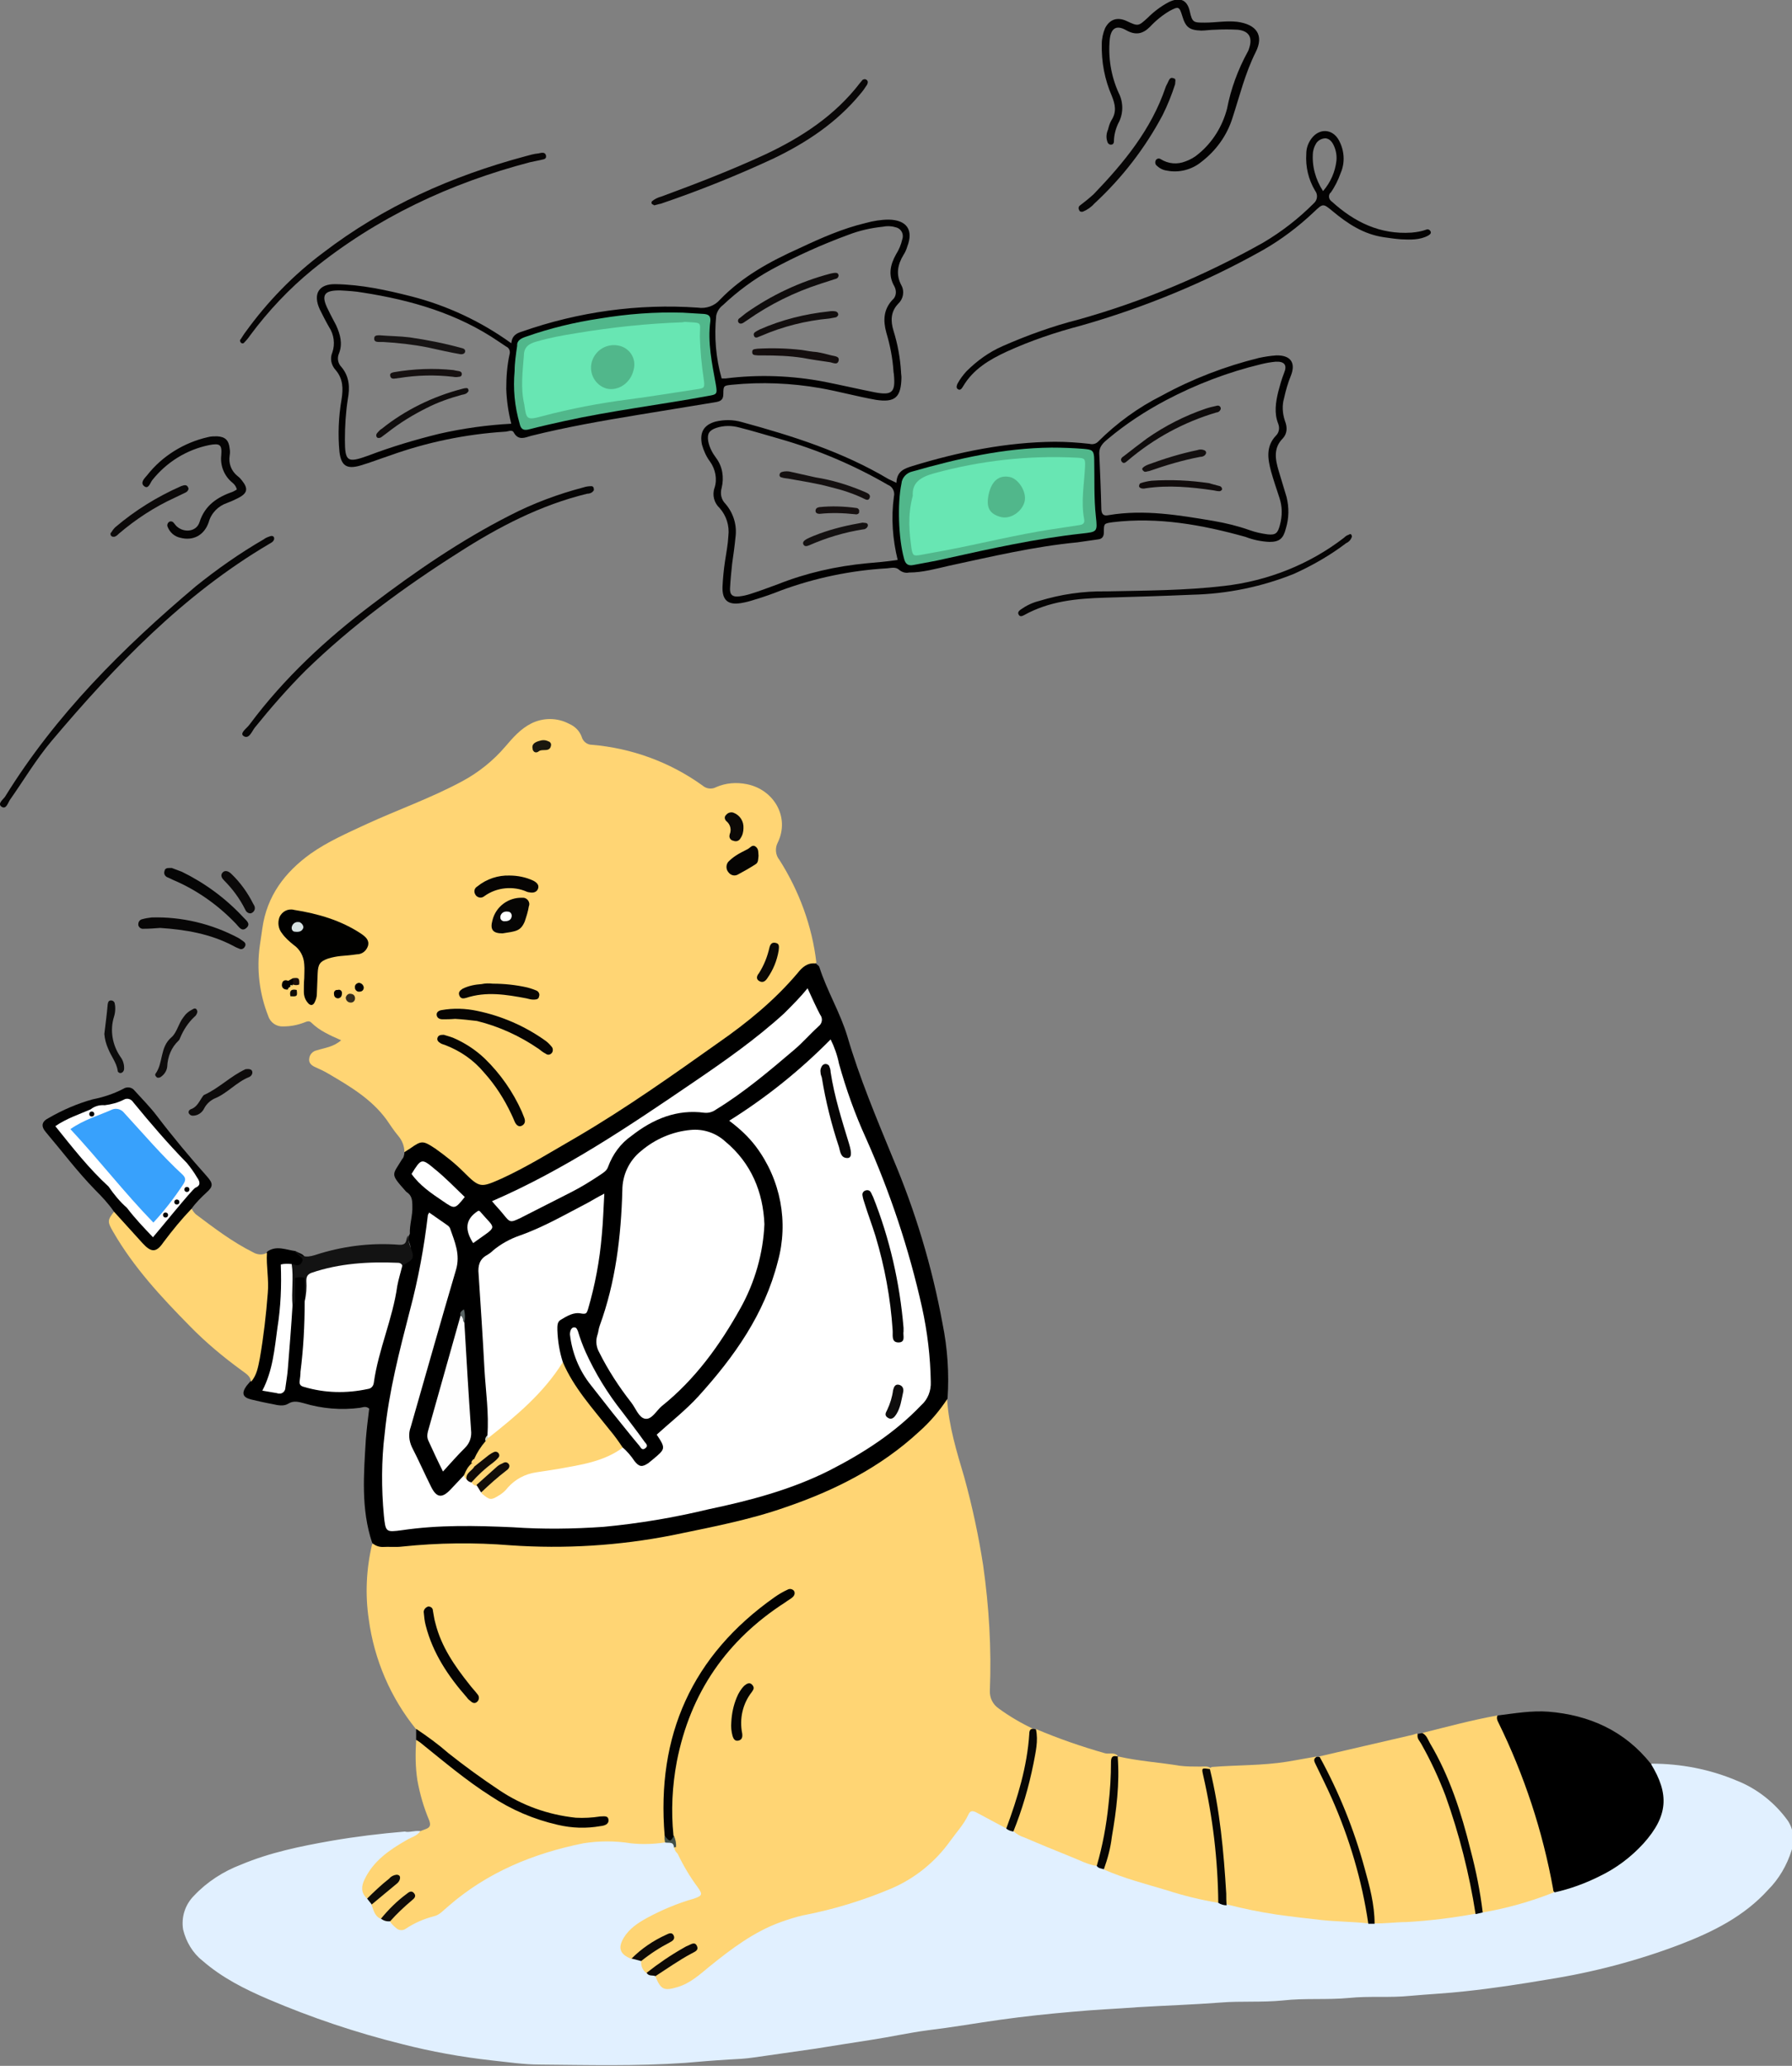 <?xml version="1.0" encoding="utf-8"?>
<!-- Generator: Adobe Illustrator 23.0.2, SVG Export Plug-In . SVG Version: 6.00 Build 0)  -->
<svg version="1.1" id="Layer_1" xmlns="http://www.w3.org/2000/svg" xmlns:xlink="http://www.w3.org/1999/xlink" x="0px" y="0px"
	 viewBox="0 0 427.6 492.9" style="enable-background:new 0 0 427.6 492.9;" xml:space="preserve">
<rect x="0" y="0" width="427.6" height="492.9" fill="#808080" stroke="none"/>
<style type="text/css">
	.st0{fill:#FFD574;}
	.st1{fill:#E1F0FF;}
	.st2{fill:#020202;}
	.st3{fill:#131313;}
	.st4{fill:#030201;}
	.st5{fill:#050403;}
	.st6{fill:#060503;}
	.st7{fill:#070606;}
	.st8{fill:#050505;}
	.st9{fill:#080705;}
	.st10{fill:#0E0C0C;}
	.st11{fill:#0D0B0B;}
	.st12{fill:#0C0C0C;}
	.st13{fill:#0B0909;}
	.st14{fill:#020201;}
	.st15{fill:#0D0906;}
	.st16{fill:#0F0B07;}
	.st17{fill:#110D09;}
	.st18{fill:#0F0D08;}
	.st19{fill:#425048;}
	.st20{fill:#070604;}
	.st21{fill:#010100;}
	.st22{fill:#060403;}
	.st23{fill:#050402;}
	.st24{fill:#060504;}
	.st25{fill:#090604;}
	.st26{fill:#0A0805;}
	.st27{fill:#0C0906;}
	.st28{fill:#1A170E;}
	.st29{fill:#342C1C;}
	.st30{fill:#0F0C08;}
	.st31{fill:#190E09;}
	.st32{fill:#FFFFFF;}
	.st33{fill:#FEFEFE;}
	.st34{fill:#596464;}
	.st35{fill:#D1D7C5;}
	.st36{fill:#D6E1E1;}
	.st37{fill:#C5C179;}
	.st38{fill:#040404;}
	.st39{fill:#060505;}
	.st40{fill:#0E0D0D;}
	.st41{fill:#100B07;}
	.st42{fill:#120D09;}
	.st43{fill:#030202;}
	.st44{fill:#070505;}
	.st45{fill:#050404;}
	.st46{fill:#090707;}
	.st47{fill:#020101;}
	.st48{fill:#51B78B;}
	.st49{fill:#040303;}
	.st50{fill:#0F0C0C;}
	.st51{fill:#110C0C;}
	.st52{fill:#130F0F;}
	.st53{fill:#141010;}
	.st54{fill:#141111;}
	.st55{fill:#171111;}
	.st56{fill:#68E6B3;}
	.st57{fill:#120E0E;}
	.st58{fill:#140E0E;}
	.st59{fill:#100D0D;}
	.st60{fill:#171414;}
	.st61{fill:#161111;}
	.st62{fill:#38A1FC;}
</style>
<title>Asset 220</title>
<g>
	<g id="Layer_1-2">
		<path class="st0" d="M100.3,436.9l1.3-0.5c1.1-0.4,1.2-1,0.8-2.1c-1.3-3.1-2.2-6.2-2.8-9.5c-0.5-3.2-0.5-6.4-0.3-9.6
			c1.6-0.1,2.5,1,3.6,1.9c6.9,5.4,13.6,11.2,21.7,14.8c5.6,2.5,11.4,4.3,17.7,3.3c0.4,0,0.7-0.1,1.1-0.3c0.1-0.1,0.1-0.2,0.2-0.2
			c-0.9-0.4-2-0.5-3-0.3c-6.9,0.4-13.2-1.6-19-5c-7.6-4.3-14.4-9.7-21.1-15.3c-0.5-0.4-0.9-0.9-1.2-1.5c-6.1-7.5-10-16.6-11.3-26.2
			c-0.9-6-0.6-12.1,0.8-18c11.2-0.3,22.5-0.5,33.7-0.4c2.5,0,4.9,0.5,7.4,0.6c16.2,0.3,31.9-2.9,47.6-6.7
			c9.6-2.3,18.9-5.9,27.5-10.8c7.2-4.1,13.7-9.4,19.2-15.7c0.5-0.6,0.8-1.5,1.8-1.5c0.4,6.4,2.3,12.5,4.1,18.6
			c1.9,6.9,3.4,13.9,4.5,21c1.4,9.9,2,19.8,1.6,29.8c-0.1,1.8,0.7,3.4,2.2,4.4c2.6,1.9,5.4,3.5,8.3,4.9c-0.8,7.2-2.4,14.2-4.7,21
			c-0.2,1.1-0.7,2.1-1.5,2.9c-2,0.7-3.3-0.9-4.7-1.7c-3.5-1.9-3.6-2-5.6,1.2c-6.5,10.4-16.2,16.1-27.7,19.1
			c-4.8,1.3-9.7,2.3-14.5,3.7c-6.9,2.1-12.6,6.4-18.1,10.9c-2.6,2.1-5.2,4.4-8.7,5.2c-3.1,0.7-4.4-0.2-5-3.4c2.5-2.8,6-4,8.7-6.4
			c-2.7,1.1-5.3,2.5-7.6,4.3c-1,0.7-1.9,1.8-3.4,1.6c-1-0.5-1.6-1.7-1.4-2.8c0.8-2,2.8-2.5,4.3-3.7c0.8-0.7,2-0.9,2.7-2.1
			c-3.5,1.2-5.9,3.7-8.8,5.4c-3-0.6-4-2.8-2.6-5.4c1.3-2.5,3.6-4,5.9-5.3c2.8-1.6,5.8-2.9,8.8-3.9c3.9-1.3,3.9-1.3,1.6-4.9
			c-1.2-1.7-2.2-3.6-3-5.6c-0.2-0.7-0.3-1.3-0.5-2c-0.2-0.9-0.3-1.9-0.6-2.8c-2.2-24.6,7.6-43.5,28.3-57.3c-1.1-0.1-2.2,0.3-3,1.1
			c-16,11-24.8,26.1-26.4,45.5c-0.3,3.7,0.1,7.4,0.1,11c0,0.6-0.2,1.2-0.6,1.7c-1.6,1-3.5,1.4-5.3,1.1c-17.6-2.4-32.5,3.7-45.8,14.5
			c-3.3,2.6-7.3,3.4-10.8,5.5c-1.6,0.9-3-0.3-3.8-1.8c-0.4-1.7,1-2.4,1.9-3.4s2.3-1.5,3.3-3.1c-3.3,1.3-4.6,4.5-7.4,5.7
			c-1.6-0.6-2.5-2.3-2.3-4c1.8-2,3.8-3.6,5.6-5.6c-2.6,0.9-3.8,3.9-6.7,4.5c-2.2-1.5-1.6-3.5-0.6-5.4c2.7-5.2,7.2-8.1,12.4-10.3
			C99.5,437.2,99.9,437.1,100.3,436.9z"/>
		<path class="st1" d="M100.3,436.9c-0.8,1.2-2.3,1.5-3.4,2.2c-4,2.3-7.8,4.9-9.9,9.3c-0.8,1.6-0.9,3.2,0.5,4.5
			c0.7,0.2,1.2,0.6,1.1,1.4c0.5,1.3,0.7,2.8,2.2,3.5c0.8-0.2,1.6,0,2.2,0.6c0.4,0.6,0.9,1.1,1.5,1.6c0.6,0.6,1.6,0.7,2.3,0.2
			c2.1-1.4,4.4-2.4,6.8-3c1.3-0.3,2.3-1.5,3.4-2.4c9.3-8.1,20.3-12.6,32.2-15c3.8-0.6,7.6-0.6,11.3,0c2.7,0.3,5.5,0.2,8.2-0.2
			c1-0.6,1.9-0.7,2.3,0.7c0.2,0.8,0.5,1.5,0.8,2.2c1.3,2.7,2.9,5.4,4.7,7.8c1.2,1.7,1.1,2-0.9,2.7c-3.9,1.1-7.7,2.7-11.2,4.6
			c-2.2,1.2-4.3,2.6-5.6,4.8c-1.4,2.4-0.9,3.9,1.9,5c0.8-0.5,1.8-0.2,2.3,0.5c0,0,0,0,0,0.1c-0.1,1.1,0.4,2.2,1.3,2.8
			c0.7,0.2,1.8-0.4,2.1,0.8c1.3,3.1,2,3.5,5.3,2.5c3-0.9,5.3-3,7.6-4.9c5.2-4.2,10.6-8.3,17-10.6c1.7-0.6,3.5-1.2,5.3-1.6
			c7.3-1.4,14.5-3.6,21.3-6.5c5.5-2.4,10.3-6.3,13.8-11.2c1.5-2.1,3.3-4,4.4-6.4c0.4-0.9,1-0.9,1.8-0.5c2.4,1.3,4.9,2.6,7.3,3.9
			c0.7-0.2,1.4,0,2,0.3c6.4,3.1,13,5.6,19.6,8.1c0.7,0.2,1.3,0.4,2,0.6c8.8,3.3,17.8,5.9,27,8c0.9,0.1,1.7,0.5,2.6,0.6
			c10.9,2.6,22,3.5,33.1,4.3c0.5,0,1,0,1.5,0c7.9-0.2,15.8-0.9,23.6-2.3c0.8-0.1,1.5-0.2,2.2-0.4c5.8-1.2,11.5-2.8,17.1-4.7
			c6.3-1.8,12.4-4.2,17.6-8.4c3.4-2.7,6-6.3,7.5-10.4c1.2-3,0.2-5.8-1.1-8.5c-0.4-0.8-1.5-1.5-0.8-2.7c6.9,0,13.8,1.3,20.2,4
			c4.9,1.9,9.2,5.3,12.3,9.6c1.4,2.1,1.7,4.8,0.9,7.1c-1.1,3.5-3,6.8-5.6,9.4c-5.7,6.3-13.1,10-20.9,13c-10.2,3.9-20.9,6.7-31.7,8.4
			c-6.5,1.1-13,2.1-19.6,2.8c-4.4,0.5-8.8,0.7-13.2,1.1c-4.9,0.5-9.8,0-14.6,0.5c-5.3,0.5-10.5,0-15.8,0.6c-5,0.5-10,0.1-14.9,0.5
			c-6.5,0.5-13,0.7-19.6,1.1c-5.2,0.4-10.5,0.6-15.7,1.1c-5.8,0.5-11.5,1.1-17.2,1.9s-11.4,1.8-17.2,2.5c-4.6,0.6-9,1.6-13.6,2.3
			s-8.9,1.4-13.3,2.1c-4.9,0.7-9.8,1.4-14.7,2.1c-2,0.3-4,0.4-6,0.5c-3.5,0.2-7,0.5-10.5,0.8c-11.5,0.8-23.1,0.5-34.6,0.4
			c-3.8,0-7.7-0.6-11.5-1c-7.2-0.8-14.4-2.1-21.4-3.9c-10.9-2.7-21.6-6.3-31.9-10.7c-5.6-2.4-11-5.1-15.7-9.2
			c-2.3-1.8-3.9-4.5-4.6-7.4c-0.5-3,0.5-6,2.6-8.1c3.1-3.3,7-5.8,11.2-7.4c6.9-2.9,14.2-4.4,21.6-5.7c5.8-1,11.6-1.7,17.5-2.2
			C97.6,437.3,98.9,436.7,100.3,436.9z"/>
		<path class="st0" d="M96.5,274.9c0-1.4-0.5-2.7-1.4-3.8c-1.1-1.3-2-2.7-2.9-4c-3.6-4.9-8.7-7.9-13.8-10.9c-1-0.6-2.1-1.1-3.2-1.6
			c-0.9-0.4-1.6-1-1.4-2.1c0.1-0.9,0.8-1.7,1.8-1.9c1.9-0.6,4-0.8,5.8-2.4c-2.7-1.2-5.2-2.3-7.1-4.2c-0.6-0.6-1.2-0.2-1.8,0
			c-1.6,0.6-3.2,0.9-4.9,0.9c-1.6,0.1-3.1-0.9-3.6-2.5c-2.1-5.3-2.8-11.1-2-16.8c0.2-1.4,0.4-2.7,0.6-4.1
			c1.1-7.8,5.4-13.4,11.5-17.8c4.1-2.9,8.7-4.9,13.2-7c7.6-3.5,15.6-6.3,23-10.3c3.9-2.1,7.4-4.9,10.3-8.3c1.8-2.1,3.6-4.2,6.2-5.5
			c2.8-1.4,6.2-1.4,9,0.1c1.4,0.6,2.5,1.7,3,3.1c0.3,1.1,1.3,1.9,2.4,1.9c9.5,0.8,18.6,4.1,26.4,9.7c0.9,0.8,2.2,1,3.3,0.4
			c2.3-1,4.8-1.2,7.3-0.7c6.5,1.3,10.3,7.9,7.4,13.9c-0.7,1.3-0.6,3,0.4,4.2c4.7,7.4,7.8,15.8,8.8,24.5c-4.2,1.8-6.3,5.9-9.5,8.7
			c-6,5.3-12.4,10.2-19,14.8c-14.4,10-29.1,19.7-44.7,27.7c-0.5,0.3-1,0.5-1.5,0.7c-3.3,1.8-6.3,2-9.2-1.1c-2-2.2-4.3-4.1-6.7-5.7
			c-2-1.3-3.8-2.3-6-0.4C97.6,275,97,275.1,96.5,274.9z"/>
		<path d="M96.5,274.9c0.5-0.3,0.9-0.6,1.4-0.9c2.7-1.9,3-1.9,5.9,0c2.4,1.7,4.7,3.5,6.8,5.6c3.9,3.9,4.1,3.8,9.1,1.6
			c6.3-2.9,12.2-6.6,18.1-10c11.6-6.8,22.6-14.6,33.6-22.4c6.9-4.8,13.4-10.1,18.9-16.6c1.1-1.4,2.4-2.6,4.4-2.3
			c0.3,0.3,0.7,0.5,0.8,0.8c1.8,5.7,5,10.9,6.7,16.6c2.9,9.9,6.9,19.4,10.8,28.9c5.4,12.7,9.4,26,11.9,39.6
			c1.2,5.9,1.6,11.9,1.2,17.9c-1.9,2.9-4.2,5.6-6.8,7.9c-9.2,8.5-20.1,14-31.8,18c-8.8,3.1-18,4.8-27.1,6.7
			c-12.7,2.5-25.7,3.3-38.6,2.4c-8.6-0.7-17.2-0.6-25.8,0.3c-1.6,0.2-3.2,0-4.7,0.1c-0.9,0-1.8-0.3-2.5-1c-2.7-8.1-2-16.4-1.5-24.7
			c0.2-2.5,0.5-4.9,0.8-7.3c-0.8-0.7-1.5-0.3-2.2-0.2c-4.5,0.6-9.1,0.2-13.4-1.1c-1.2-0.3-2.4-0.7-3.7,0.1c-1.1,0.7-2.5,0.4-3.8,0.1
			c-1.7-0.3-3.4-0.7-5.1-1.1c-2-0.5-2.3-1.5-1.1-3.2c0.3-0.4,0.7-0.8,1.1-1.3c2.3-9.1,3.4-18.5,3.1-27.9c-0.1-1,0.2-2,0.8-2.9
			c2.2-1.5,4.4-0.4,6.7-0.1c0.9,0.6,2.6,0.7,2.2,2.3s-1.9,1.4-3.2,1.3c-1.8,0.4-1.5,1.9-1.5,3.1c-0.2,6.4-0.8,12.9-2,19.2
			c-0.3,1.6-0.7,3.2-1.3,4.8c-0.3,0.7-0.5,1.5,0.5,1.8c1,0.3,1.8,0.3,2.3-0.8c0.4-0.9,0.6-1.8,0.6-2.7c0.2-3.7,0.9-7.3,0.7-11
			c-0.1-1.8,0.2-3.7,0.8-5.5c0.6-1.7,0.2-3.5,0.4-5.2c0.1-1.2,0.5-2.2,2-2.1s1.6,1,1.7,2.1c0.1,1.4,0,2.8,0.1,4.1
			c0.2,5.7-0.1,11.4-0.9,17.1c-0.3,2,0.4,2.9,2.3,3.3c3.5,0.7,7.1,0.8,10.6,0.3c1.7,0,3.2-1.4,3.3-3.1c1.4-7.8,4.4-15.2,5.7-23
			c0.1-0.9,0.4-1.8,0.8-2.6c1.8-1.4,3.1-3,2-5.6c-0.2-0.6-0.2-1.3,0.2-1.9c-0.1-2.2,0.7-4.4,0.6-6.6c0-1.4-0.1-2.6-1.4-3.4
			c-0.1-0.1-0.1-0.1-0.2-0.2c-3.8-4.3-3.2-3.7-0.8-7.7C96.2,276.4,96.5,275.7,96.5,274.9z"/>
		<path class="st0" d="M326.4,458.9c-3.7-0.4-7.5-0.4-11.2-0.8c-3.5-0.4-7.1-0.8-10.6-1.3c-4-0.6-7.9-1.4-11.8-2.4
			c-1.1-1.6-1.1-3.5-1.2-5.3c-0.3-8.3-1.3-16.6-3.1-24.8c-0.1-0.6-0.1-1.3,0-1.9c0.1-0.3,0.3-0.6,0.6-0.8c6-0.5,12.1-0.3,18.2-1.3
			c2.3-0.4,4.5-0.8,6.8-1.2c3.5,7,6.5,14.3,9,21.7c1.5,4.7,2.7,9.6,3.6,14.5C326.8,456.6,327.1,457.8,326.4,458.9z"/>
		<path d="M393.9,420.8c4.5,7.3,4.1,12.5-1.7,19c-3,3.3-6.6,6-10.6,7.9c-3.4,1.7-7,3-10.6,3.8c-1-0.5-1-1.5-1.2-2.4
			c-2.6-12.7-6.7-25.1-12.2-36.9c-0.4-0.9-1.4-1.9-0.2-2.9c4-0.5,8-1.2,12.1-0.9C379.2,409.2,387.6,412.9,393.9,420.8z"/>
		<path class="st0" d="M352.1,456.6c-5.5,1-11,1.7-16.6,2c-2.5,0-5.1,0.4-7.7,0.3c-0.5-0.7-0.8-1.5-0.9-2.3
			c-1.6-11.9-5.8-22.9-10.9-33.6c-0.6-1.2-1.6-2.3-1.3-3.9l21.6-5c0.6-0.1,1.2-0.3,1.8-0.5c2.8,3.8,5,8,6.6,12.4
			c3.4,8.7,5.8,17.7,7.3,26.9C352.4,454.1,353,455.4,352.1,456.6z"/>
		<path class="st0" d="M357.3,409.3c-0.2,0.5-0.1,1.1,0.2,1.6c6.2,12.6,10.6,26,13.1,39.8c0,0.3,0.1,0.5,0.2,0.8
			c-5.5,2.2-11.2,3.8-17,4.8c-1.2-1.2-1.1-2.9-1.4-4.4c-2.4-11.7-5.3-23.1-10.8-33.8c-0.8-1.5-2.1-2.8-2.3-4.6
			C345.3,412,351.2,410.4,357.3,409.3z"/>
		<path class="st0" d="M63.7,298.9c-0.2,3.2,0.5,6.4,0.2,9.6c-0.4,5.2-1,10.4-1.9,15.6c-0.4,2-0.7,4-2.1,5.6c-0.1-1.4-1.3-2-2.2-2.7
			c-4.4-3.2-8.6-6.7-12.4-10.6c-6.8-6.9-13.4-14-18.3-22.5c-1.4-2.4-1.4-2.8,0.3-4.9c2.4,0.6,3.5,2.7,4.9,4.4c4.3,5.1,4.2,5.1,8.3,0
			c1.5-1.9,2.6-4.3,5.2-5c0.3,0.5,0.6,0.9,1,1.3c4.4,3.3,8.7,6.6,13.7,9.1C61.4,299.4,62.7,299.5,63.7,298.9z"/>
		<path class="st0" d="M290.7,454c-4.2-0.7-8.3-1.7-12.3-3c-5-1.5-10.1-2.8-14.9-4.9c-0.5-3.1,0.9-6,1.4-9c0.9-5.8,1-11.5,1.4-17.3
			c0.1-0.3,0.3-0.6,0.6-0.7c4.8,1.1,9.8,1.4,14.6,2.2c1.6,0.2,3.3,0.2,4.9,0.2c0.9,0,1.8-0.2,2.6,0.4l-0.3,0.3
			c-1.2,1.1-0.6,2.4-0.3,3.6c1.7,8.2,2.7,16.5,2.9,24.9C291.4,451.7,291.5,453,290.7,454z"/>
		<path class="st0" d="M261.7,445.2c-2.2-0.3-4.1-1.4-6.2-2.2c-3.7-1.5-7.4-3-11.1-4.6c-1-0.3-1.8-0.8-2.6-1.5
			c-0.5-0.7-0.2-1.4,0-2.1c2.4-6.9,4.4-13.8,4.8-21.1c0-0.5,0.2-0.9,0.5-1.2c5.4,2.3,10.9,4.2,16.5,5.8c1,0.3,2.2-0.3,3.1,0.6
			l-0.1,0.1c-1,0.7-0.9,1.8-0.9,2.8c-0.1,6.7-0.9,13.3-2.4,19.8C263.2,443,263.2,444.5,261.7,445.2z"/>
		<path class="st2" d="M45.7,288.4c-2.4,2.5-4.6,5.2-6.7,8c-1.7,2.5-2.9,2.5-5,0.2c-2.3-2.5-4.5-5-6.8-7.5c-1.3-1.9-2.9-3.6-4.5-5.2
			c-4.2-4.3-7.8-9.1-11.7-13.7c-1.3-1.5-1.1-2.6,0.7-3.5c3.3-1.9,6.8-3.4,10.4-4.4c2.5-0.5,5-1.3,7.3-2.5c0.9-0.6,2.1-0.4,2.7,0.4
			c0,0,0,0,0,0c1.8,2,3.7,3.9,5.3,6c3.8,5,7.8,9.8,12,14.5c1.5,1.7,1.5,2.4-0.2,3.9C48,285.7,46.7,287,45.7,288.4z"/>
		<path class="st3" d="M72.7,310.5v-5.6c-0.7-0.2-1.5-0.2-2.3,0c0,1.5,0,3.1,0,4.6c0,0.7,0.1,1.5-0.6,2c-1.2-3.2-1.3-6.7-0.2-9.9
			c0.3,0,0.5,0.1,0.8,0.2c0.7,0.3,1.5-0.1,1.7-0.8c0,0,0,0,0,0c0.4-0.7-0.4-1.1-0.8-1.5s-0.7-0.6-1-0.8c0.2,0,0.4-0.1,0.5,0
			c1.8,1.9,3.8,0.9,5.8,0.3c6.1-1.8,12.4-2.5,18.7-2c2.1,0.1,1.4-1.5,2.1-2.2c0,0.7,0.1,1.4,0.3,2.1c1.3,3.4,1.3,3.4-1.9,5.2
			c-3.1,0.3-6.2,0.1-9.3,0.2c-3.5,0.1-6.9,0.7-10.3,1.7c-1.5,0.3-2.5,1.7-2.4,3.2C73.8,308.4,74.3,309.9,72.7,310.5z"/>
		<path class="st4" d="M99.3,412.5c2.7,1.8,5.3,3.7,7.7,5.8c3.9,3.1,7.9,6,12.1,8.8c5.5,3.7,11.7,5.9,18.3,6.6
			c1.9,0.1,3.9,0,5.8-0.3c0.8,0,1.9-0.3,2,0.8s-1,1.4-1.9,1.5c-3.4,0.6-6.8,0.5-10.2-0.3c-5.7-1.3-11.1-3.6-15.9-6.8
			c-6-3.8-11.4-8.4-17-12.9c-0.3-0.2-0.6-0.4-0.9-0.6C99.3,414.3,99.3,413.4,99.3,412.5z"/>
		<path class="st5" d="M339.4,413.5c1,0.5,1.3,1.5,1.8,2.4c4.7,7.9,7.5,16.6,9.7,25.5c1.3,4.9,2.3,9.9,2.9,14.9l-1.7,0.4
			c-1.5-9.6-3.9-19.1-7.2-28.3c-1.6-4.2-3.5-8.3-5.7-12.2c-0.4-0.8-1.2-1.4-0.9-2.5L339.4,413.5z"/>
		<path class="st6" d="M314.9,419.2c4.6,8.4,8.2,17.3,10.7,26.5c1.2,4.3,2.4,8.7,2.4,13.3h-1.5c-1.5-10.3-4.5-20.4-8.7-29.9
			c-1.2-2.7-2.5-5.3-3.8-8c-0.3-0.7-0.8-1.3,0.1-1.9L314.9,419.2z"/>
		<path class="st7" d="M38.2,221.4c-1.3,0.1-2.6,0.2-3.9,0.2c-0.6,0.1-1.2-0.3-1.3-0.9c0-0.1,0-0.1,0-0.2c0-0.6,0.4-1.1,1-1.2
			c0.7-0.2,1.4-0.3,2.2-0.4c7.2-0.2,14.3,1.5,20.7,4.9c0.5,0.3,0.9,0.6,1.3,0.9c0.4,0.3,0.5,0.8,0.2,1.2c0,0,0,0,0,0
			c-0.2,0.4-0.7,0.7-1.2,0.5c-0.5-0.2-1-0.4-1.5-0.7C50.2,222.8,44.3,221.8,38.2,221.4z"/>
		<path class="st8" d="M41,207.1c0.8,0.3,1.6,0.6,2.4,0.9c5.5,2.7,10.4,6.3,14.6,10.8c0.6,0.7,1.9,1.5,0.9,2.5
			c-1.2,1.2-1.9-0.2-2.6-0.9c-4.3-4.5-9.4-8.1-15.1-10.5c-0.4-0.2-0.8-0.4-1.3-0.6c-0.6-0.3-0.9-0.9-0.6-1.6c0,0,0-0.1,0-0.1
			C39.6,207,40.2,207.1,41,207.1z"/>
		<path class="st9" d="M247.2,412.6c0.6,2.8-0.1,5.5-0.6,8.2c-1.1,5.5-2.7,11-4.8,16.2c-0.6-0.1-1.2-0.3-1.7-0.7
			c2.7-7.3,5-14.8,5.5-22.6c0-0.7,0.2-1.3,1-1.2C246.8,412.5,247,412.6,247.2,412.6z"/>
		<path class="st10" d="M47.1,241.4c-0.1,0.5-0.3,0.9-0.7,1.2c-1.5,1.4-2.6,3.1-3.4,5c-0.1,0.3-0.2,0.5-0.4,0.7
			c-1.7,1.6-2.6,3.8-2.7,6.2c-0.1,1-0.7,1.9-1.6,2.5c-0.2,0.1-0.5,0.2-0.8,0.1c-0.3-0.2-0.6-0.6-0.4-0.9c1.9-2.6,1-6.3,3.8-8.7
			c1.3-1.1,1.7-3.3,2.8-4.7c0.6-0.9,1.3-1.5,2.3-2C46.6,240.4,47,240.7,47.1,241.4z"/>
		<path class="st11" d="M60.2,255.7c0.1,0.6-0.3,1.1-0.8,1.3c-3,1.2-5.2,3.9-8.2,5.1c-1.1,0.5-2,1.4-2.5,2.4c-0.5,1-1.5,1.7-2.7,1.7
			c-0.4,0-0.7-0.2-0.9-0.5c-0.2-0.3-0.1-0.7,0.2-0.9c0,0,0.1,0,0.1-0.1c1.4-0.4,2-1.6,2.7-2.7c0.2-0.3,0.4-0.7,0.7-0.8
			c3.5-1.6,6.3-4.5,9.8-6.1C59.4,255,60.1,255.1,60.2,255.7z"/>
		<path class="st12" d="M24.9,246.7c0.3-2.5,0.6-4.8,0.8-7.1c0.1-0.5,0.2-0.9,0.8-0.9c0.5,0,0.9,0.4,0.9,0.9
			c0.1,0.4,0.1,0.7,0.1,1.1c0,0.6-0.1,1.3-0.3,1.9c-1,3.2-0.4,6.7,1.5,9.5c0.7,0.9,1,2,0.9,3.1c-0.1,0.4-0.3,0.7-0.7,0.8
			c-0.3,0.1-0.7-0.1-0.8-0.4c0,0,0-0.1,0-0.1c-0.3-2-1.6-3.5-2.3-5.3C25.3,249.1,25,247.9,24.9,246.7z"/>
		<path class="st13" d="M60.8,216.5c0.1,0.6-0.3,1.2-0.9,1.4c-0.4,0.1-0.8-0.1-1.1-0.4c-0.1-0.1-0.2-0.3-0.3-0.5
			c-1.3-2.6-3-4.9-5-6.9c-0.5-0.5-1-1.2-0.4-1.9s1.5-0.3,2.1,0.3c2.1,2,3.9,4.5,5.2,7.1C60.6,215.9,60.8,216.3,60.8,216.5z"/>
		<path class="st14" d="M158.6,438c-2-23.9,6.5-43,26.2-56.9c1-0.7,2-1.3,3.1-1.8c0.5-0.3,1.1-0.2,1.5,0.2c0.4,0.5,0.2,1.2-0.3,1.6
			c0,0-0.1,0.1-0.1,0.1c-0.5,0.4-1.1,0.7-1.6,1.1c-14,9-22.7,21.6-25.9,38c-1.1,5.8-1.4,11.8-0.8,17.6c0.3,0.7,0.2,1.2-0.6,1.4
			C159.1,439.5,158.9,438.8,158.6,438z"/>
		<path class="st5" d="M102.2,383.3c0.6,0,1.1,0.4,1.1,1c0.2,1,0.3,2,0.6,3c1.4,5.6,4.6,10.2,8.1,14.6c0.6,0.8,1.3,1.5,1.9,2.3
			c0.5,0.5,0.5,1.3,0,1.8c-0.6,0.6-1.2,0.3-1.7-0.2c-0.3-0.2-0.6-0.5-0.8-0.8c-4.4-5-8.1-10.5-9.8-17.1c-0.3-1.1-0.4-2.2-0.5-3.3
			C101.1,384.1,101.5,383.5,102.2,383.3C102.2,383.3,102.2,383.3,102.2,383.3z"/>
		<path class="st6" d="M174.5,410.9c0.1-2,0.5-4,1.3-5.9c0.4-1,1-2,1.8-2.8c0.6-0.5,1.3-0.9,1.9-0.2s0.3,1.1-0.1,1.7
			c-2.2,2.8-3,6.4-2.3,9.9c0.1,0.8,0,1.5-0.9,1.7s-1.2-0.5-1.4-1.1C174.5,413.1,174.4,412,174.5,410.9z"/>
		<path class="st15" d="M156.4,471.5c-0.7-0.3-1.6,0.1-2.1-0.8c2.8-2.2,5.7-4.2,8.9-6c0.3-0.2,0.7-0.4,1-0.5c0.7-0.3,1.6-1,2.1,0.1
			s-0.6,1.4-1.3,1.8C162,467.7,159.2,469.7,156.4,471.5z"/>
		<path class="st16" d="M153,467.9l-2.3-0.6c2.4-2.4,5.2-4.3,8.3-5.7c0.6-0.3,1.3-0.6,1.7,0.1c0.5,0.9-0.2,1.4-0.8,1.7
			C157.4,464.7,155.1,466.2,153,467.9z"/>
		<path class="st17" d="M93.1,458.4c-0.8,0.1-1.5-0.1-2.2-0.6c1.8-2.2,3.8-4.2,6.1-5.9c0.5-0.4,1.1-0.9,1.7-0.3
			c0.8,0.8,0.1,1.4-0.4,1.8C96.4,455,94.7,456.6,93.1,458.4z"/>
		<path class="st18" d="M88.7,454.4c-0.4-0.5-0.8-1-1.1-1.4c1.7-1.7,3.4-3.3,5.3-4.8c0.4-0.5,1-0.8,1.7-0.9c0.7,0,1,0.4,0.8,1.1
			c-0.1,0.4-0.4,0.8-0.8,1.1C92.7,451.1,90.7,452.7,88.7,454.4z"/>
		<path class="st19" d="M158.6,438c1.2,1.5,1.4,1.5,2.2,0c0.4,0.9,0.6,1.8,0.5,2.8c-0.2,0.2-0.4,0.2-0.5-0.1
			c-0.1-1.4-1.3-0.9-2.1-1.1C158.6,439.1,158.5,438.5,158.6,438z"/>
		<path class="st0" d="M160.9,440.7c0.2,0,0.3,0,0.5,0.1c0.7,0.4,0.5,1.1,0.5,1.6C161.3,442,160.9,441.4,160.9,440.7z"/>
		<path class="st20" d="M290.7,454c-0.1-10.2-1.3-20.4-3.6-30.4c-0.4-1.8-0.4-1.8,1.6-1.5c2.4,9.8,3.3,19.7,3.9,29.7
			c0,0.9,0,1.8,0.1,2.8C292,454.6,291.3,454.4,290.7,454z"/>
		<path class="st20" d="M261.7,445.2c1.4-4.8,2.3-9.7,2.8-14.6c0.4-3.4,0.6-6.8,0.6-10.2c0-1.3,0.5-1.6,1.6-1.3
			c0.5,6.5-0.3,12.8-1.4,19.2c-0.3,2.6-1,5.2-1.9,7.7C262.8,445.8,262.1,445.8,261.7,445.2z"/>
		<path class="st21" d="M72.6,233.4c0-1.1,0.1-2.2,0-3.3c-0.1-1.9-1-3.6-2.6-4.7c-1-0.8-2-1.7-2.7-2.7c-0.9-1.1-1.1-2.6-0.6-3.9
			c0.6-1.3,2-2.1,3.5-1.7c5.7,0.9,11.2,2.5,16,5.7c1,0.7,2,1.5,1.6,2.9c-0.4,1.2-1.4,2-2.7,2c-1.3,0.2-2.6,0.3-3.8,0.4
			c-1,0.1-2,0.3-3,0.6c-2,0.7-2.4,1.4-2.5,3.5c-0.1,1.7-0.1,3.3-0.2,5c0,0.6-0.2,1.3-0.5,1.9c-0.4,0.9-1.1,0.9-1.7,0.1
			c-0.6-0.7-0.9-1.6-0.9-2.6C72.5,235.6,72.5,234.5,72.6,233.4L72.6,233.4z"/>
		<path class="st22" d="M108.6,243.1c-1.2,0.1-2.1,0.1-3,0.1c-0.7,0-1.3-0.3-1.4-1s0.5-1.1,1.2-1.2c2.8-0.5,5.7-0.4,8.5,0.2
			c5.8,1.2,11.3,3.6,16.1,7c0.6,0.4,1.1,0.9,1.6,1.5c0.4,0.4,0.4,1.1,0.1,1.5c-0.4,0.5-1,0.6-1.5,0.2c-0.6-0.3-1.1-0.7-1.6-1.1
			c-4.5-3.1-9.5-5.4-14.8-6.7C112.1,243.4,110.4,243.2,108.6,243.1z"/>
		<path class="st23" d="M105.9,246.9c0.6,0.2,1.4,0.4,2.2,0.7c2.8,1.2,5.4,2.9,7.6,5c3.7,3.6,6.7,7.9,8.8,12.6
			c0.2,0.5,0.4,1,0.6,1.5c0.3,0.8,0.2,1.5-0.6,1.9s-1.4-0.3-1.7-1s-0.5-1.2-0.8-1.8c-1.7-3.6-3.8-6.9-6.5-9.9
			c-2.5-3-5.7-5.2-9.4-6.6c-0.3-0.1-0.7-0.2-1-0.4c-0.5-0.3-0.9-0.7-0.7-1.3S105.1,246.9,105.9,246.9z"/>
		<path class="st24" d="M119.9,222.7c-2.3,0-3-0.9-2.4-3.1c0.8-3.3,3.8-5.5,7.1-5.4c0.8-0.1,1.6,0.5,1.7,1.4c0,0.2,0,0.4-0.1,0.6
			c-0.2,1.3-0.6,2.5-1,3.7C124.2,222.2,123.1,222.2,119.9,222.7z"/>
		<path class="st25" d="M117.6,234.7c2.8,0,5.5,0.3,8.2,0.9c0.7,0.2,1.4,0.4,2.1,0.7c0.6,0.2,1,0.9,0.7,1.5c0,0,0,0.1,0,0.1
			c-0.2,0.6-0.8,0.6-1.4,0.6s-1.1-0.2-1.6-0.3c-4.8-0.9-9.6-1.7-14.4-0.1c-0.7,0.2-1.3,0.2-1.6-0.6s0.2-1.2,0.8-1.6
			c1.4-0.7,3-1,4.5-1.1C115.8,234.6,116.7,234.6,117.6,234.7z"/>
		<path class="st22" d="M121.6,208.9c1.9,0,3.9,0.4,5.6,1.2c0.8,0.4,1.5,1,1.2,1.9s-1.2,1.1-2.1,0.9c-0.2,0-0.4-0.1-0.5-0.1
			c-3.3-1.5-7.3-1.1-10.2,1c-0.6,0.5-1.4,0.5-2-0.1c-0.1-0.1-0.1-0.2-0.2-0.3c-0.4-0.7-0.2-1.5,0.5-1.9
			C116.1,209.7,118.9,208.8,121.6,208.9z"/>
		<path class="st5" d="M181,204.2c-0.1,0.7,0,1.6-0.7,2c-1.4,0.9-2.8,1.7-4.3,2.5c-0.8,0.4-1.7,0.1-2.2-0.6c-0.6-0.7-0.6-1.8,0-2.5
			c0.5-0.5,1.1-1,1.7-1.4c0.9-0.6,1.9-1.1,2.9-1.6c0.6-0.3,1.1-1.2,1.9-0.6S180.9,203.4,181,204.2z"/>
		<path class="st26" d="M185.8,226.8c-0.4,2.4-1.3,4.6-2.7,6.6c-0.4,0.6-1,1.2-1.9,0.7s-0.6-1.3-0.1-1.9c1.2-1.9,2-3.9,2.5-6.1
			c0.2-0.8,0.6-1.4,1.6-1.1C186,225.2,185.9,225.9,185.8,226.8z"/>
		<path class="st27" d="M177.4,197.6c0,0.8-0.2,1.7-0.7,2.4c-0.3,0.6-1,0.9-1.7,0.6c-0.7-0.1-1.1-0.8-0.9-1.4c0,0,0,0,0-0.1
			c0.5-1.1,0.2-2.4-0.8-3.2c-0.4-0.4-0.5-1-0.1-1.4c0,0,0.1-0.1,0.1-0.1c0.4-0.5,1.1-0.7,1.7-0.5C176.6,194.5,177.5,196,177.4,197.6
			z"/>
		<path class="st28" d="M129.7,176.6c0.4,0,0.8,0.1,1.2,0.3c0.4,0.1,0.6,0.5,0.6,0.8c-0.2,2-2.1,0.8-3,1.6c-0.4,0.3-0.9,0.3-1.2-0.1
			c-0.1-0.1-0.2-0.3-0.2-0.5c-0.3-1.1,0.5-1.6,1.5-1.9C128.9,176.7,129.3,176.6,129.7,176.6z"/>
		<path class="st29" d="M83.4,237.1c0.8,0,1.2,0.3,1.3,0.9c0.1,0.5-0.2,1.1-0.8,1.2c-0.1,0-0.3,0-0.4,0c-0.6-0.1-1-0.6-1-1.2
			C82.6,237.6,82.9,237.2,83.4,237.1z"/>
		<path d="M86.8,235.6c0,0.6-0.4,1-1,1c-0.5,0.1-1-0.3-1.1-0.8c0-0.1,0-0.2,0-0.2c-0.1-0.5,0.3-1,0.9-1.1c0,0,0.1,0,0.1,0
			C86.3,234.6,86.7,235,86.8,235.6z"/>
		<path d="M68.7,236.1c-1,0.1-1.6-0.5-1.4-1.4c0.1-0.7,0.7-1,1.4-0.7c0.4,0,0.7,0.3,0.8,0.6c0.1,0.2,0.1,0.5,0,0.8
			C69.4,235.8,69.1,236,68.7,236.1z"/>
		<path d="M81.6,236.9c0,0.8-0.3,1.2-0.9,1.3c-0.6,0-1-0.4-1-1c-0.1-0.5,0.2-1,0.7-1c0.1,0,0.1,0,0.2,0
			C81.1,236,81.6,236.4,81.6,236.9C81.6,236.9,81.6,236.9,81.6,236.9z"/>
		<path class="st0" d="M68.7,236.1c0-0.3,0.2-0.5,0.5-0.6c0.2-0.2,0.3-0.3,0.4-0.5c0.1-0.2,0.3-0.3,0.5-0.4c0.4-0.1,0.9,0,1.3,0.3
			l-0.6,1.3c-0.5,0.5-1,1-1.5,1.5C68.5,237.4,68.7,236.7,68.7,236.1z"/>
		<path class="st30" d="M69.3,237.7c-0.3-1.3,0.2-1.8,1.5-1.5C71,237.7,70.9,237.8,69.3,237.7z"/>
		<path class="st31" d="M71.4,234.9c-0.5,0.2-1,0.2-1.5,0c-0.4-0.4-0.4-1-0.1-1.4c0,0,0,0,0.1-0.1C71.3,233.2,71.5,233.4,71.4,234.9
			z"/>
		<path d="M69.9,233.4v1.5l-0.1,0.2h-0.2l-0.2-0.1l-0.6-1L69.9,233.4z"/>
		<path class="st32" d="M148.5,345.3c1.1,0.9,2.1,2.1,2.9,3.3c1.1,1.4,1.8,1.5,3.3,0.5c0.4-0.3,0.7-0.6,1.1-0.9
			c3-2.5,3.1-2.6,0.9-5.9c3.3-3,6.9-5.8,10-9.2c8.5-9.4,15.7-19.5,18.9-32.1c2.6-9.4,0.7-19.5-5.2-27.4c-1.8-2.4-4-4.4-6.4-6.2
			c8.8-5.5,16.9-12,24.2-19.4c0.9,1.8,1.6,3.8,2,5.8c1.7,6.1,3.8,12,6.4,17.7c5.8,13,10.3,26.5,13.4,40.4c1.3,5.9,2,11.8,2.1,17.8
			c0.1,2.1-0.7,4.2-2.3,5.6c-6.3,6.6-13.8,11.4-21.8,15.5c-9.1,4.6-18.9,7.2-28.9,9.3c-8.3,2-16.6,3.4-25.1,4.2
			c-7.2,0.5-14.4,0.6-21.6,0.1c-8.9-0.4-17.7-0.6-26.5,0.7c-3.8,0.5-3.9,0.5-4.3-3.5c-0.6-6.5-0.6-13.1,0.2-19.6
			c1-10,3.5-19.6,6-29.3c2-7.5,3.4-15.1,4.3-22.8c0-0.1,0.2-0.3,0.3-0.6c1.4,1,2.9,2,4.3,3c0.3,0.2,0.6,0.5,0.7,0.8
			c1.1,3.2,2.5,6.2,1.4,9.9c-3.7,12.5-7.2,25-10.8,37.5c-0.6,1.6-0.4,3.3,0.3,4.8c1.6,3.1,3,6.3,4.6,9.5c1.3,2.6,2.6,2.7,4.6,0.6
			c1.1-1.2,2.3-2.4,3.4-3.6c0.3,0.2,0.7,0.5,0.9,0.8c0.3,0.3,0.7,0.5,1,0.8c0.4,0.2,0.8,0.5,1.2,0.8c0.5,0.5,0.9,1.2,1.5,1.6
			c1.7,1.2,3.2,0.5,4.2-0.7c3.1-3.5,7.1-4.7,11.5-5.3c5.6-0.7,11.1-1.7,16.2-4.5C147.7,345.2,148.1,345.2,148.5,345.3z"/>
		<path class="st32" d="M182.4,292.1c-0.3,7-2.3,13.9-5.7,20c-4.9,8.8-10.8,17-18.8,23.4c-1.3,1.1-2.4,3.3-4,3
			c-1.5-0.3-2.2-2.5-3.3-3.9c-2.9-3.7-5.5-7.7-7.6-11.9c-0.7-1.2-0.9-2.7-0.5-4c0.3-0.8,0.3-1.6,0.6-2.4c3.8-10.4,5.1-21.3,5.4-32.3
			c0-3.6,1.6-7.1,4.5-9.4c3.3-2.8,7.4-4.6,11.8-5c3-0.3,6,0.7,8.2,2.7C179.3,277.5,182.1,284.5,182.4,292.1z"/>
		<path class="st32" d="M116.3,342.5c0.4-5.3-0.4-10.5-0.7-15.8c-0.4-7.6-0.9-15.1-1.4-22.7c-0.2-2,0.2-3.6,2.1-4.6
			c0.5-0.3,0.9-0.6,1.3-1c1.9-1.6,4.1-2.8,6.4-3.6c5.7-2,11-5.1,16.4-7.9c1.1-0.6,2.2-1.3,3.8-2.1c-0.2,3.6-0.3,6.8-0.6,9.9
			c-0.5,6-1.6,11.9-3.3,17.7c-0.3,0.9-0.4,1.2-1.6,1c-1.8-0.4-3.4,0.6-4.9,1.5c-0.9,0.5-0.8,1.6-0.8,2.5c0.1,2.6,0.5,5.1,1.3,7.6
			c-0.2,2.7-2.2,4.4-3.8,6.3c-3.4,4-7.6,7.3-11.4,10.9c-0.7,0.8-1.7,1.2-2.7,1.1C116.2,343,116.2,342.7,116.3,342.5z"/>
		<path class="st32" d="M72.7,310.5c0.4-1.6,0.5-3.3,0.4-4.9c0-0.9,0.2-1.5,1.2-1.9c6.7-2.3,13.7-2.7,20.7-2.4c0.5,0,0.9,0.3,1,0.7
			c-0.4,1.6-0.9,3.2-1.2,4.8c-1.1,7.9-4.5,15.2-5.6,23.1c-0.1,0.8-0.6,1.4-1.4,1.5c-5.1,1.1-10.3,1-15.3-0.5c-0.8-0.2-1.1-0.6-1-1.4
			s0.2-1.5,0.2-2.2C72.4,321.8,72.7,316.2,72.7,310.5z"/>
		<path class="st32" d="M192.7,235.8c1.1,2.4,2,4.4,3,6.3c0.7,0.9,0.5,2.1-0.4,2.8c0,0-0.1,0.1-0.1,0.1c-1.9,1.7-3.6,3.7-5.6,5.4
			c-6,5.1-12,10.2-18.7,14.3c-0.8,0.6-1.8,0.9-2.8,0.8c-6.6-0.9-12.3,1.5-17.4,5.5c-2.6,1.8-4.5,4.4-5.6,7.4c-0.3,0.9-1,1.3-1.7,1.8
			c-2.4,1.6-4.8,3.1-7.4,4.4c-3.9,2-7.9,4-11.8,6c-2.5,1.2-2.5,1.1-4.2-1c-0.8-1-1.7-1.9-2.6-3c17.3-7.5,32.7-17.9,48.1-28.4
			c7.5-5.1,14.9-10.3,21.6-16.4C189.1,239.8,191,237.9,192.7,235.8z"/>
		<path class="st0" d="M116.5,343.1c6.7-5.3,13.2-10.7,17.8-18.1c2.6,6.1,7.1,11,11.2,16.2c1.1,1.3,2.1,2.7,3.1,4.2
			c-4.6,3.4-10.1,4.1-15.5,5.1c-1.7,0.3-3.4,0.5-5.2,0.8c-2.6,0.4-4.9,1.6-6.7,3.6c-0.6,0.8-1.4,1.5-2.3,2c-1.8,1.1-2.1,1-4-0.6
			c0.7-2.9,3.8-3.7,5.5-6c-3,0.5-3.9,3.8-6.6,4.2c-0.5,0-0.9-0.2-1.2-0.7c-0.3-1.5,0.9-2.1,1.7-2.8c1.3-1,2.6-2.1,3.8-3.3
			c-2.2,0.4-3.1,2.6-5.1,2.5c-0.4-0.1-0.7-0.4-0.5-0.9l0,0c0.4-0.3,0.3-0.8,0.6-1.1c0.7-1.6,1.6-3,2.8-4.4
			C116,343.5,116.1,343.1,116.5,343.1z"/>
		<path class="st33" d="M110.8,315.5c0.5,8.6,1,17.1,1.6,25.7c0.2,1.6-0.3,3.1-1.4,4.2c-1.8,1.8-3.4,3.6-5.3,5.7
			c-1.3-2.6-2.4-5-3.5-7.4c-0.5-1.1-0.1-2.1,0.2-3.2c2.5-8.9,5-17.7,7.5-26.6C111.3,313.7,110.1,315.1,110.8,315.5z"/>
		<path class="st32" d="M69.6,301.6c0.5,3.3-0.1,6.6,0.2,9.9c-0.3,5-0.7,9.9-1.1,14.9c-0.1,1.6-0.4,3.1-0.6,4.7
			c0,0.8-0.7,1.5-1.5,1.4c-0.2,0-0.3,0-0.5-0.1l-3.5-0.6c2.5-4.8,2.9-9.9,3.6-15c0.8-5,1-10,0.8-15.1
			C67.8,301.5,68.7,301.5,69.6,301.6z"/>
		<path class="st32" d="M137,316.7c0.6,0,0.7,0.5,0.9,0.9c0.5,1.7,1.1,3.3,1.8,4.9c2.3,5.1,5.3,10,8.8,14.4c1.8,2.4,3.6,4.7,5.3,7.1
			c0.4,0.5,1,1,0.1,1.6c-0.7,0.5-1-0.2-1.3-0.6c-2.2-2.6-4.3-5.3-6.5-8c-1.7-2.2-3.4-4.3-5.1-6.5c-2.8-3.5-4.5-7.7-5-12.1
			C136,317.4,136.4,316.7,137,316.7z"/>
		<path class="st32" d="M110.9,285.6c-2.4,3-2.4,2.9-5.2,1s-5.5-3.7-7.5-6.5c2.3-3.7,2.4-3.8,5.5-1.2
			C106.3,281,108.5,283.3,110.9,285.6z"/>
		<path class="st32" d="M112.9,296.6c-1.9-3-2.1-5.6,1.2-7.7c0,0,0.3,0,0.4,0.1C118.4,293.6,119,292.2,112.9,296.6z"/>
		<path class="st0" d="M112.5,349.2l0.7,0.7c-0.2,1.2-0.9,2.3-1.9,3c-0.4-0.2-0.7-0.7-0.5-1.1c0,0,0,0,0,0
			C111.2,350.8,111.7,349.9,112.5,349.2z"/>
		<path class="st34" d="M110.8,315.5c-0.4-0.5-0.3-1.3-0.9-1.6c-0.2-0.6,0-1,0.8-1.5C111,313.4,111,314.5,110.8,315.5z"/>
		<path class="st35" d="M116.5,343.1l-0.7,0.7c-0.1-0.5,0.1-1,0.5-1.3C116.4,342.7,116.4,342.9,116.5,343.1z"/>
		<path class="st0" d="M113.1,348.1c0.1,0.5-0.2,0.9-0.6,1.1C112.4,348.8,112.7,348.3,113.1,348.1z"/>
		<path class="st36" d="M72.4,221.3c-0.3,1-1.1,1.1-2,1c-0.5,0-0.8-0.4-0.8-0.9c0,0,0-0.1,0-0.1c0.1-0.8,0.8-1.4,1.6-1.3
			c0.1,0,0.1,0,0.2,0C72,220.2,72.4,220.8,72.4,221.3z"/>
		<path class="st32" d="M122.1,218.6c-0.1,0.9-0.8,1.2-1.6,1.2c-0.5,0.1-1.1-0.3-1.1-0.8c0-0.1,0-0.2,0-0.4c0.2-0.8,0.9-1.2,1.7-1.1
			c0.6,0,1,0.4,1,1C122.1,218.5,122.1,218.6,122.1,218.6z"/>
		<path class="st37" d="M69.3,235c0.1,0,0.3,0,0.4,0.1l-0.5,0.4C69.2,235.4,69.3,235.2,69.3,235z"/>
		<path class="st38" d="M215.6,317.7c-0.2,0.8,0.6,2.6-1.2,2.6s-1.3-1.8-1.4-2.9c-0.5-7.6-1.9-15.2-4.1-22.5
			c-0.8-2.6-1.8-5.2-2.6-7.8c-0.2-0.6-0.4-1.2-0.5-1.9c-0.1-0.6,0.3-1.1,0.9-1.2c0,0,0,0,0,0c0.5-0.1,0.9,0.1,1.1,0.5
			c0.2,0.3,0.3,0.7,0.5,1c4,10,6.4,20.6,7.3,31.3C215.6,317.1,215.6,317.3,215.6,317.7z"/>
		<path class="st39" d="M195.8,255.9c-0.1-0.5,0-1,0.3-1.5c0.3-0.5,0.9-0.7,1.4-0.4c0.2,0.1,0.4,0.3,0.4,0.5
			c0.2,0.4,0.3,0.9,0.3,1.3c0.9,5.9,2.7,11.5,4.4,17.1c0.7,2.3,0.6,3.4-0.4,3.4c-1.6,0-1.7-1.5-2-2.6c-1.8-5.4-3.2-11-4.1-16.6
			C195.9,256.6,195.8,256.2,195.8,255.9z"/>
		<path class="st40" d="M215.5,332.2c-0.4,1.8-0.6,3.6-1.6,5.2c-0.4,0.6-1,1.5-2,0.9s-0.5-1.3-0.2-1.9c0.7-1.5,1.2-3.1,1.4-4.7
			c0.2-0.8,0.5-1.5,1.4-1.3S215.7,331.4,215.5,332.2z"/>
		<path class="st41" d="M111.3,352.9c-0.2-1.5,1.4-2,1.9-3c1.1-0.9,2.3-1.8,3.4-2.7c0.4-0.3,0.9-0.6,1.4-0.8
			c0.5-0.1,0.9,0.1,1.1,0.6c0.1,0.3,0,0.6-0.2,0.8c-0.4,0.5-0.9,0.9-1.4,1.3c-1.8,1.3-3.5,2.9-5,4.6
			C112,353.6,111.6,353.4,111.3,352.9z"/>
		<path class="st42" d="M113.7,354.3c1.6-1.4,3.1-2.8,4.7-4.2c0.4-0.4,0.9-0.7,1.4-0.9c0.5-0.3,1-0.5,1.5,0s0.2,1.2-0.4,1.6
			c-2.1,1.6-4.1,3.4-6.1,5.3L113.7,354.3z"/>
		<path class="st32" d="M47,280.9c-0.7-1.2-1.5-2.3-2.4-3.4c-4.5-4.6-8.7-9.5-12.8-14.5c-0.5-0.8-1.5-1.1-2.3-0.6c0,0,0,0,0,0
			c-1.4,0.7-2.9,1.1-4.5,1.3c-1.2-0.1-2.4,0.2-3.4,1l0,0c-2.8,1.2-5.8,2.2-8.4,4c4.1,5.1,8,10.1,12.7,14.4l0,0
			c1.3,1.9,2.7,3.6,4.4,5.1c1.9,2.5,4,4.7,6.2,7c1-1.1,9.4-11.5,10.1-11.8C47.9,282.9,47.8,282,47,280.9z"/>
		<path class="st43" d="M264.4,30.9c0.2-0.8,0.4-1.5,0.8-2.2c1.3-2,0.9-3.8,0.1-5.8c-1.7-3.9-2.5-8.1-2.4-12.4
			c0-1.3,0.3-2.6,0.8-3.8c1.1-2.1,2.9-2.7,5.1-1.7c2.8,1.3,2.8,1.3,5-0.7c1.5-1.5,3.2-2.8,5.1-3.8c2.7-1.3,4.4-0.5,5,2.2
			s0.9,2.7,3.6,2.7c2.6,0,5.1-0.5,7.7-0.2c4.6,0.6,6.5,3.2,4.4,7.3c-2.5,5-3.8,10.4-5.5,15.6c-1.3,4.2-3.9,7.8-7.4,10.5
			c-2.3,1.9-5.4,2.7-8.3,2.1c-0.9-0.1-1.8-0.6-2.4-1.2c-0.4-0.3-0.4-0.9-0.2-1.3c0.3-0.4,0.8-0.5,1.2-0.2c0,0,0,0,0,0
			c1.8,1.1,3.9,1.3,5.9,0.5c1.1-0.4,2.2-1,3.1-1.8c3.4-2.8,5.7-6.6,6.8-10.8c0.9-4.7,2.6-9.3,4.9-13.5c0.2-0.3,0.3-0.7,0.4-1
			c0.8-2.5-0.1-4-2.7-4.3c-1.8-0.1-3.7-0.1-5.5,0c-1.1,0-2.2,0.2-3.3,0.2c-2.8-0.1-3.7-0.8-4.5-3.5c-0.7-2.3-0.9-2.3-3-1.2
			c-1.7,1-3.3,2.3-4.7,3.8c-1.7,1.7-3.4,2.1-5.7,0.8s-3.6-0.5-3.9,2.2c-0.4,4.3,0.3,8.7,2.1,12.7c1.2,2.3,1.2,5.1-0.1,7.4
			c-0.6,1.3-1,2.8-1,4.3c0,0.3-0.2,0.7-0.6,0.7c-0.5,0.1-0.9-0.3-1-0.8C263.9,32.8,264,31.8,264.4,30.9z"/>
		<path class="st39" d="M141.7,117c-0.2,0.2-0.3,0.4-0.5,0.5c-0.3,0.2-0.7,0.3-1.1,0.3c-11.1,2.7-21.1,7.9-30.6,14
			C96.4,140.1,84,149.2,72.9,160c-4.3,4.3-8.3,8.9-12.1,13.6c-0.7,0.9-1.4,2.9-2.7,2c-1-0.7,0.9-1.9,1.5-2.8
			c8.2-11,18.2-20.3,29.2-28.6c10.4-7.9,21.2-15.3,32.8-21.2c5.6-2.9,11.5-5.1,17.6-6.7c0.6-0.2,1.2-0.3,1.9-0.3
			c0.4,0,0.6,0.3,0.6,0.7C141.7,116.9,141.7,117,141.7,117z"/>
		<path class="st39" d="M65.4,128.7c-0.2,0.6-0.7,0.8-1.2,1.1c-20.5,12.1-36.7,29-51.9,47c-3.7,4.4-6.6,9.3-9.9,14
			c-0.5,0.7-0.9,2.4-2,1.7s0.3-1.7,0.8-2.4c12.1-19.6,28.1-35.5,45.5-50.2c5.1-4.1,10.5-7.9,16.2-11.2c0.5-0.4,1.1-0.6,1.7-0.8
			C65.2,127.8,65.5,128.1,65.4,128.7z"/>
		<path class="st44" d="M57.7,81.9c-0.3-0.1-0.5-0.5-0.4-0.8c0,0,0-0.1,0.1-0.1c0.4-0.6,0.8-1.3,1.2-1.8C63.8,72,70,65.6,77.1,60.3
			c14.5-11.1,30.7-18.3,48.2-23c1.1-0.3,2.1-0.6,3.2-0.7c0.6-0.1,1.6-0.5,1.8,0.6c0.1,0.9-0.8,0.8-1.4,1c-0.8,0.2-1.6,0.3-2.4,0.5
			c-19.1,5-36.6,13.2-52,25.7C69,68.9,64,74.2,59.7,80c-0.4,0.6-0.9,1.2-1.4,1.7C58.2,81.9,57.9,82,57.7,81.9z"/>
		<path class="st39" d="M322.6,128c-0.2,0.7-0.7,1.3-1.4,1.6c-3.8,2.9-8,5.3-12.4,7.3c-7.7,3.1-15.9,4.8-24.3,5
			c-6.9,0.3-13.8,0.5-20.7,0.7s-13.4,0.8-19.5,4.2c-0.4,0.2-0.9,0.4-1.2-0.1c-0.4-0.6,0.1-1,0.5-1.3c1.3-0.9,2.7-1.6,4.3-2
			c5.2-1.6,10.6-2.4,16.1-2.3c9.4-0.2,18.8-0.2,28.1-1.3c10.4-1.2,20.3-5.1,28.6-11.5c0.3-0.3,0.7-0.6,1.1-0.7
			C322.4,127.2,322.5,127.6,322.6,128z"/>
		<path class="st45" d="M56.5,116.8c-0.1-0.6-0.5-1.2-1-1.6c-2-1.6-3-4.1-2.7-6.6c0.2-2.5-0.3-2.9-2.9-2.4
			c-5.4,1.1-10.2,4.1-13.6,8.4c-0.5,0.7-0.9,2.2-1.9,1.4s0-1.8,0.7-2.6c3.6-4.6,8.8-7.8,14.5-9.1c0.7-0.2,1.5-0.2,2.2-0.2
			c2,0.1,2.8,1,3,2.9c0.1,0.6,0.1,1.1,0,1.7c-0.3,1.9,0.4,3.7,1.9,4.9c0.4,0.3,0.7,0.6,1,1c1.6,2,1.4,3.1-1,4.3
			c-0.8,0.4-1.7,0.8-2.5,1.1c-2.1,0.7-3.8,2.4-4.4,4.6c-1.1,3.2-3.8,4.5-6.8,3.7c-1.4-0.3-2.5-1.3-3-2.6c-0.2-0.4,0-1,0.4-1.2
			c0.3-0.2,0.8-0.1,1,0.2c0.3,0.3,0.6,0.8,0.9,1c1.8,1.5,4.6,1.1,5.3-1.1c1.3-4.1,4.3-6,8-7.3C55.8,117.2,56.2,117,56.5,116.8z"/>
		<path class="st46" d="M156.1,49c-0.2-0.2-0.4-0.2-0.5-0.3c-0.2-0.2-0.2-0.5,0-0.7c0.6-0.5,1.4-0.9,2.2-1.1
			c8.4-3.1,16.7-6.3,24.9-10.1c8.7-4.1,16.6-9.3,22.5-17c0.2-0.2,0.3-0.4,0.5-0.6c0.2-0.3,0.7-0.4,1-0.2c0.5,0.3,0.4,0.8,0.2,1.2
			c-0.5,0.8-1,1.5-1.6,2.2c-5.6,6.8-12.8,11.6-20.7,15.4c-8.8,4.1-17.8,7.7-26.9,10.8C157.1,48.7,156.6,48.9,156.1,49z"/>
		<path class="st7" d="M280.4,20.1c-0.8,2.5-1.8,5-3,7.4c-4.2,7.9-9.7,15-16.3,21.1c-0.7,0.8-1.7,1.5-2.7,1.9
			c-0.4,0.1-0.8,0-0.9-0.4c-0.2-0.3-0.2-0.7,0.1-1c0,0,0,0,0,0c1.2-0.9,2.3-1.8,3.4-2.8c7.2-7.5,13.7-15.4,17.1-25.4
			c0.1-0.4,0.4-0.8,0.6-1.3c0.3-0.6,0.5-1.3,1.4-0.9C280.7,18.8,280.4,19.5,280.4,20.1z"/>
		<path class="st13" d="M45,116.6c-0.1,0.5-0.4,0.8-0.9,1c-0.8,0.4-1.7,0.8-2.5,1.2c-4.8,2.2-9.2,5.1-13.2,8.5
			c-0.3,0.3-0.5,0.5-0.9,0.7c-0.2,0.1-0.5,0.1-0.8,0c-0.3-0.2-0.4-0.5-0.3-0.8c0,0,0-0.1,0.1-0.1c0.3-0.5,0.6-0.9,1-1.3
			c4.7-4,10-7.3,15.7-9.8C44,115.7,44.7,115.5,45,116.6z"/>
		<path class="st47" d="M307,118.6c-0.6-2.1-1.3-4.2-1.9-6.3c-0.8-2.7-1.3-5.4,1-7.7c1.1-1.2,1.1-2.7,0.5-4.2
			c-0.6-1.8-0.7-3.7-0.2-5.4c0.4-1.8,0.9-3.6,1.6-5.3c1.3-3.2-0.1-5-3.5-4.9c-1.4,0.1-2.7,0.3-4.1,0.6c-8.1,2-15.9,5-23.2,9
			c-5.6,2.8-10.8,6.6-15.2,11c-0.5,0.5-1.3,0.7-2,0.5c-2.7-0.3-5.5-0.5-8.3-0.5c-11.6,0.1-22.9,2.4-34,5.8c-1.9,0.6-3.7,1.2-3.8,4
			c-0.9-0.4-1.4-0.7-1.9-0.9c-10.9-6.5-22.9-10.3-35-13.6c-2.1-0.6-4.2-0.6-6.3-0.1c-2.8,0.8-3.8,2.6-3.2,5.5c0.4,1.4,1,2.8,1.9,4
			c1.3,1.8,1.8,4.2,1.1,6.3c-0.6,1.7-0.1,3.6,1.2,4.8c1.6,1.8,2.4,4.2,2.1,6.7c-0.1,2-0.5,4-0.8,6s-0.5,4-0.6,6.1
			c-0.1,3.2,1.3,4.4,4.4,3.9c1.2-0.2,2.3-0.5,3.5-0.9c2-0.6,4-1.3,6-2.1c8.1-3,16.7-4.8,25.4-5.3c1-0.1,2.1-0.4,2.9,0.4
			c0.6,0.5,1.5,0.8,2.3,0.6c3.3,0,6.4-0.9,9.5-1.6c10.2-2.2,20.3-4.6,30.7-5.6c1.6-0.2,3.3-0.5,4.9-0.7c1-0.1,1.4-0.7,1.4-1.7
			c0-2.1,0-2.1,2.1-2.4c10.8-1.3,21.3,0.6,31.7,3.5c1.8,0.7,3.7,1.1,5.7,1.2c2.4,0,3.3-0.8,3.9-3.1
			C307.6,123.6,307.6,121.1,307,118.6z M206.8,134.4c-7.3,0.7-14.4,2.3-21.2,5c-2.2,0.8-4.3,1.6-6.5,2.3c-0.9,0.3-1.8,0.5-2.7,0.6
			c-1.6,0.2-2.3-0.4-2.2-2c0.1-1.9,0.3-3.9,0.5-5.8c0.3-2.1,0.6-4.2,0.8-6.3c0.4-2.9-0.5-5.8-2.4-8c-1-1-1.3-2.4-0.9-3.8
			c0.6-2.5,0.2-5.1-1.3-7.1c-0.9-1.2-1.6-2.5-1.9-4c-0.3-1.8,0.2-2.6,1.9-3.2c1.8-0.6,3.7-0.6,5.5-0.1c3.2,0.8,6.4,1.8,9.6,2.7
			c9.1,2.6,17.8,6.3,25.9,11c1.1,0.4,1.7,1.7,1.4,2.8c-0.7,5.1-0.3,10.2,0.9,15.1C211.5,134,209.1,134.2,206.8,134.4z M305.4,125.3
			c-0.5,1.9-1,2.4-2.9,2.2c-1.5-0.2-2.9-0.5-4.3-1c-2.8-1-5.7-1.7-8.6-2.2c-8.3-1.4-16.6-2.8-25-1.4c-1,0.2-1.7,0.1-1.8-1.3
			c-0.1-4.5-0.3-9-0.5-13.5c0-1.6,1-2.5,2.1-3.4c4.3-3.6,8.9-6.6,13.8-9.2c7.2-3.8,14.8-6.7,22.7-8.6c1.2-0.3,2.4-0.5,3.5-0.6
			c2.1-0.1,2.8,0.8,2,2.7c-0.6,1.5-1,3-1.4,4.5c-0.6,2.5-1,5.1,0,7.6c0.4,1,0.2,2.1-0.5,2.8c-2.5,2.6-2,5.6-1.2,8.6
			c0.6,2.1,1.3,4.2,2,6.3C306,120.9,306,123.1,305.4,125.3z"/>
		<path class="st48" d="M215.1,115.4c0.1-1.4,1.2-2.6,2.6-2.9c10.9-3.1,21.8-5.6,33.2-5.7c2.6,0,5.2,0.1,7.7,0.3
			c1.9,0.2,2.5,0.2,2.5,2.7c0.1,4.5-0.1,9,0.4,13.5c0.4,3.6,0.3,3.6-3.3,4c-11,1.2-21.8,3.6-32.6,6c-2.5,0.6-5.1,1-7.6,1.5
			c-1.4,0.3-2-0.3-2.3-1.6C214.4,128.5,214.1,120.2,215.1,115.4z"/>
		<path class="st47" d="M215.1,90.1c0-0.5-0.1-0.9-0.1-1.4c-0.2-3.3-0.8-6.6-1.8-9.8c-0.7-2.3-0.7-4.5,1.1-6.4
			c1.2-1.1,1.6-2.9,0.8-4.4c-1.4-2.6-0.9-5,0.5-7.3c0.4-0.6,0.7-1.3,0.9-2c1.5-3.9-0.1-6.3-4.4-6.4c-1.8,0-3.7,0.3-5.5,0.8
			c-5.5,1.3-10.7,3.6-15.8,6c-6.9,3.1-13.6,6.7-19,12.3c-1.3,1.5-3.3,2.2-5.3,1.9c-14.2-1-28.5,1-41.9,5.7c-1.3,0.4-2.4,0.9-2.6,2.8
			c-7.2-5.2-15.3-9-23.9-11.2c-5.9-1.5-11.9-2.8-18-2.9c-4-0.1-5.5,2.3-3.8,6c0.7,1.4,1.4,2.8,2.2,4.2c1.2,1.8,1.5,4.1,0.8,6.1
			c-0.6,1.4-0.3,3,0.8,4.2c1.8,2.1,1.8,4.5,1.4,7c-0.7,4.1-0.9,8.3-0.5,12.5c0.4,3.3,1.7,4.2,4.9,3.3c2.4-0.7,4.7-1.6,7.1-2.4
			c8.9-3.2,18.1-5.1,27.5-5.7c0.7,0,1.7-0.6,2.1,0.2c1.1,2,2.7,1.2,4.1,0.8c8.4-2.1,17-3.6,25.5-5c6.1-1,12.2-2,18.3-3
			c1.2-0.2,2.1-0.4,2.1-2c0-2,0.1-2,2.1-2.2c7-0.7,14.1-0.4,21,0.8c4.5,0.8,8.8,2,13.3,2.8C213.6,96.1,215,94.8,215.1,90.1z
			 M104.8,103.5c-5.7,1.4-11.4,3.1-16.9,5.2c-5,1.8-5.6,1.5-5.6-3.8c0-3.2,0.2-6.5,0.7-9.7c0.5-2.7,0.4-5.3-1.5-7.6
			c-0.9-0.9-1.1-2.2-0.6-3.3c0.9-2.3,0.3-4.5-0.7-6.7c-0.6-1.2-1.3-2.4-1.9-3.7c-1.8-3.5-1-4.7,3-4.6c1.8,0.1,3.5,0.2,5.2,0.5
			c11.6,1.8,22.7,5,32.5,11.7l1.8,1.2c0.7,0.3,1,1.1,0.8,1.8c-0.6,2.7-0.8,5.5-0.8,8.3c0.1,2.8,0.5,5.6,1.2,8.3
			C116.3,101.4,110.5,102.2,104.8,103.5z M208.7,93.6c-4-0.8-7.9-1.7-11.9-2.5c-7.8-1.5-15.8-1.8-23.7-0.8c-0.3,0-0.6,0-0.9,0
			c-1.4-4.9-1.8-10-1.3-15c0.2-1,0.8-1.9,1.6-2.5c3.5-3.3,7.4-6.2,11.6-8.5c5.9-3.2,12.1-6,18.4-8.3c2.6-1,5.3-1.6,8.1-1.9
			c1-0.2,2-0.2,3,0.1c1.2,0.2,2,1.3,1.8,2.5c0,0.1-0.1,0.3-0.1,0.4c-0.3,1.3-0.8,2.5-1.5,3.6c-1.4,2.5-1.9,5-0.4,7.6
			c0.6,1.1,0.5,2.5-0.5,3.3c-2.1,2.3-2.2,4.9-1.4,7.8c0.9,3,1.5,6.1,1.7,9.2c0,0.3,0.1,0.5,0.1,0.8
			C213.7,93.6,212.9,94.4,208.7,93.6L208.7,93.6z"/>
		<path class="st48" d="M123.4,82.5c-0.1-1.3,1-1.8,2.2-2.2c5.7-2,11.5-3.4,17.5-4.3c6.6-1.1,13.2-1.6,19.8-1.4
			c1.6,0.1,3.3,0.2,5,0.3c1.1,0.1,1.7,0.4,1.6,1.7c-0.7,5.1,0.4,10.1,1.3,15.1c0.4,2.4,0.3,2.4-2,2.8c-11.4,2.1-23,3.5-34.3,6
			c-2.7,0.6-5.4,1.2-8.1,1.9c-1.4,0.4-2.1,0.1-2.4-1.3c-1.2-4.1-1.6-8.4-1.2-12.6C122.8,86.6,123.1,84.6,123.4,82.5z"/>
		<path class="st49" d="M341.3,55.1c-0.2-0.3-0.6-0.5-1-0.3c-1.1,0.4-2.3,0.6-3.5,0.7c-7.5,0.5-13.6-2.5-19-7.4
			c-0.6-0.4-0.9-1.2-0.5-1.9c0.1-0.1,0.1-0.2,0.2-0.2c1-1.4,1.8-3,2.4-4.7c1.1-2.5,0.9-5.4-0.4-7.8c-1.5-2.8-4.7-3-6.6-0.4
			c-0.8,1.1-1.2,2.3-1.2,3.6c-0.2,3.1,0.5,6.1,2.1,8.8c0.7,0.9,0.6,2.2-0.3,3c0,0-0.1,0.1-0.1,0.1c-3.6,3.6-7.6,6.7-12,9.3
			c-13.9,7.8-28.6,14-43.9,18.3c-6.3,1.6-12.4,3.8-18.3,6.4c-3.2,1.4-6.1,3.5-8.6,6c-0.8,0.9-1.5,1.8-2.1,2.9c-0.2,0.4-0.4,1,0,1.3
			c0.6,0.5,1-0.1,1.3-0.6c2.4-4.1,6.3-6.4,10.4-8.3c5.7-2.6,11.6-4.6,17.7-6.2c15.1-4.3,29.7-10.3,43.4-18c4.4-2.5,8.5-5.6,12.2-9.1
			c2.2-2.1,2.2-2.1,4.5-0.2c3.6,3,7.4,5.5,12.2,6.2c1.4,0.2,2.7,0.4,4.1,0.5c2.2,0.1,4.5,0.2,6.5-0.9
			C341.3,55.9,341.6,55.6,341.3,55.1z M315.7,45.6c-1.8-2.8-2.7-6-2.4-9.3c0.1-0.6,0.3-1.3,0.6-1.8c0.4-0.9,1.4-1.5,2.4-1.5
			c1,0.1,1.6,0.9,2,1.8c0.5,1.1,0.7,2.3,0.6,3.5C318.6,41,317.5,43.5,315.7,45.6z"/>
		<path class="st50" d="M291.3,97.4c0,0.5-0.5,1-1,1c-7.8,2.3-15,6.2-21.2,11.5c-0.4,0.3-0.9,0.9-1.4,0.3s0-1.1,0.5-1.4
			c1.8-1.4,3.6-2.8,5.5-4.2c4.3-3,9-5.4,14-7.1c0.9-0.3,1.8-0.5,2.7-0.7C290.8,96.7,291.2,96.9,291.3,97.4
			C291.3,97.4,291.3,97.4,291.3,97.4z"/>
		<path class="st51" d="M288.6,115.3c0.5,0.2,1.5,0.4,2.5,0.7c0.3,0.1,0.5,0.4,0.5,0.7c0,0,0,0.1,0,0.1c-0.1,0.2-0.4,0.4-0.6,0.4
			c-0.5,0-0.9-0.1-1.4-0.2c-5.4-0.8-10.8-1.3-16.2-0.5c-0.4,0.1-0.7,0.1-1.1,0c-0.2-0.1-0.5-0.2-0.5-0.5c0-0.3,0.1-0.5,0.3-0.7
			c0.9-0.3,1.8-0.5,2.7-0.6C279.3,114.4,284,114.6,288.6,115.3z"/>
		<path class="st52" d="M273,112.5c-0.4-0.3-0.6-0.6-0.3-0.9c0.4-0.4,0.9-0.6,1.4-0.8c3.8-1.4,7.7-2.6,11.6-3.4
			c0.5-0.2,1.1-0.2,1.6,0c0.3,0.1,0.5,0.3,0.5,0.6c0,0.3-0.2,0.5-0.4,0.7c-0.3,0.2-0.6,0.3-1,0.3c-4.2,0.8-8.2,2-12.2,3.4
			C273.8,112.4,273.4,112.7,273,112.5z"/>
		<path class="st53" d="M194.6,113.9c3.8,0.6,7.5,1.7,11.1,3.2c0.5,0.2,1,0.4,1.5,0.7c0.3,0.2,0.5,0.6,0.3,1
			c-0.2,0.6-0.7,0.5-1.1,0.3c-2.6-1.3-5.4-2.2-8.3-2.9c-3.3-0.9-6.7-1.4-10-2c-0.6-0.1-1.1-0.1-1.6-0.3c-0.3,0-0.5-0.3-0.5-0.5
			c0-0.4,0.2-0.7,0.6-0.8c0.7-0.2,1.5-0.2,2.2,0L194.6,113.9z"/>
		<path class="st54" d="M207.1,125.4c-0.1,0.5-0.6,0.9-1.1,0.9c-4.5,0.7-8.8,2-12.9,3.8c-0.5,0.2-1.1,0.4-1.4-0.2s0.3-1,0.8-1.3
			c1-0.5,2-0.9,3.1-1.3c3.3-1.2,6.7-2,10.2-2.6C206.3,124.8,207.1,124.6,207.1,125.4z"/>
		<path class="st55" d="M205,122.3c-0.1,0.3-0.5,0.5-0.9,0.4c-2.8-0.3-5.7-0.4-8.5-0.1c-0.4,0-1-0.1-1-0.7s0.4-0.8,0.9-0.9
			c2.9-0.3,5.9-0.2,8.8,0.2c0.4,0,0.8,0.4,0.7,0.8C205,122.2,205,122.2,205,122.3z"/>
		<path class="st56" d="M217.8,118.3c-0.2-3.2,1.9-4.5,5.2-5.4c11-3,22.5-4.3,33.9-3.7c2,0.1,2.1,0.2,2,2.3c-0.2,4.1-1,8.2-0.2,12.4
			c0.2,1.1-0.5,1.3-1.2,1.4c-2.2,0.3-4.4,0.7-6.6,1c-8.5,1.3-16.8,3.4-25.2,5c-2,0.4-4,0.7-6,1.1c-1.7,0.3-1.9,0.2-2.2-1.5
			C217,127.2,216.5,123.1,217.8,118.3z"/>
		<path class="st50" d="M200.1,65.8c-0.1,0.5-0.4,0.7-0.9,0.8l-3.4,1.1c-6.2,2-12.1,4.9-17.5,8.7c-0.3,0.2-0.6,0.4-0.9,0.6
			s-0.9,0.4-1.2-0.1c-0.2-0.3-0.1-0.8,0.3-1c0.5-0.4,1-0.8,1.5-1.2c6.1-4.3,12.9-7.5,20.1-9.4c0.4-0.1,0.9-0.2,1.3-0.2
			C199.8,65.1,200.1,65.3,200.1,65.8z"/>
		<path class="st57" d="M200,75.2c-0.1,0.2-0.3,0.4-0.5,0.5c-0.5,0.1-1.1,0.2-1.6,0.3c-5.6,0.5-11.1,1.9-16.2,4.1
			c-0.3,0.1-0.7,0.3-1,0.4c-0.3,0.1-0.6,0-0.7-0.2c-0.2-0.3-0.2-0.7,0-0.9c0,0,0.1-0.1,0.1-0.1c0.4-0.3,0.8-0.5,1.2-0.7
			c5.2-2.3,10.8-3.7,16.5-4.3c0.5-0.1,1.1-0.1,1.6,0C199.8,74.4,200.1,74.8,200,75.2z"/>
		<path class="st58" d="M194.9,84c1.2,0.2,2.4,0.5,3.5,0.8c0.8,0.2,2,0.2,1.7,1.3s-1.4,0.4-2.2,0.3c-2.1-0.3-4.2-0.6-6.3-1
			c-3.2-0.5-6.4-0.6-9.6-0.6c-0.4,0-0.7,0-1.1,0c-0.6-0.1-1.5,0.1-1.4-0.9c0-0.7,0.8-0.6,1.3-0.7c3.5-0.2,7-0.1,10.5,0.3
			C192.5,83.7,193.6,83.9,194.9,84L194.9,84z"/>
		<path class="st59" d="M111.8,93.3c-0.4,0.7-1,0.8-1.6,0.9c-2.9,0.8-5.8,1.8-8.5,3.2c-3.2,1.6-6.3,3.5-9.1,5.7l-1.6,1.2
			c-0.3,0.2-0.7,0.3-1,0.1c-0.4-0.4-0.2-0.9,0.1-1.2c0.3-0.3,0.6-0.7,1-0.9c5.6-4.5,12.2-7.7,19.1-9.5c0.3-0.1,0.7-0.2,1.1-0.2
			C111.7,92.6,111.8,92.9,111.8,93.3z"/>
		<path class="st60" d="M102.1,82.9c-3.5-0.7-7.1-1.1-10.6-1.3c-0.3,0-0.6,0-0.8,0c-0.7,0-1.5,0-1.4-0.9C89.3,80,90,80,90.6,80
			c2.4,0.2,4.8,0.2,7.2,0.5c4.1,0.6,8.2,1.4,12.2,2.5c0.4,0.1,1,0.2,1,0.8s-0.7,0.8-1.2,0.7C107.5,84.1,105.2,83.6,102.1,82.9z"/>
		<path class="st61" d="M108.2,88.3c0.8,0.2,1.2,0.2,1.5,0.3c0.3,0.1,0.5,0.3,0.5,0.6c0,0.5-0.3,0.7-0.7,0.7c-0.5,0.1-0.9,0.1-1.4,0
			c-4.3-0.5-8.6-0.4-12.9,0.3c-0.3,0-0.5,0.1-0.8,0.1c-0.6,0.1-1.2,0.1-1.3-0.7c-0.1-0.6,0.5-0.7,0.9-0.8
			C98.7,88,103.5,87.8,108.2,88.3z"/>
		<path class="st56" d="M125,84.9c0-2.1,1.2-2.9,3-3.4c3.1-0.9,6.3-1.5,9.5-2c8.4-1.4,16.8-2.3,25.3-2.6c0.2,0,0.4-0.1,0.6-0.1
			c4.4,0.3,3.6-0.2,3.6,3.6c0.1,3.3,0.4,6.6,0.9,9.9c0.3,2.3,0.3,2.3-1.8,2.6c-5.4,0.8-10.7,1.7-16.1,2.4c-7,0.9-13.8,2.2-20.6,4
			c-3.7,1-3.8,0.8-4.3-2.8C124.2,92.6,124.7,88.8,125,84.9z"/>
		<path class="st48" d="M235.9,118c0.7-3.2,2.4-4.7,5-4.2c2.1,0.4,4.1,3.5,3.6,5.8s-3.3,4.5-5.9,3.7S235.3,121,235.9,118z"/>
		<path class="st48" d="M151.2,88.2c-0.7,3.2-3.7,5.2-6.5,4.5c-2.7-0.8-4.2-3.6-3.5-6.3c0.8-2.9,3.7-4.6,6.6-3.9
			C150.3,83.1,151.9,85.6,151.2,88.2C151.2,88.1,151.2,88.2,151.2,88.2z"/>
		<path class="st62" d="M16.8,269.4c3.3-2.3,6.7-3.2,9.8-4.6c1-0.5,2.3-0.2,3,0.7c4.6,5,9,10.2,14,14.8c0.8,0.8,0.7,1.4,0.1,2.3
			c-2.1,3.2-4.5,6.3-7.1,9.1C29.6,284.5,23.6,276.7,16.8,269.4z"/>
		<circle class="st2" cx="21.9" cy="265.8" r="0.6"/>
		<circle class="st2" cx="44.6" cy="283.8" r="0.6"/>
		<circle class="st2" cx="42.2" cy="286.8" r="0.6"/>
		<circle class="st2" cx="39.5" cy="289.9" r="0.6"/>
	</g>
</g>
</svg>
